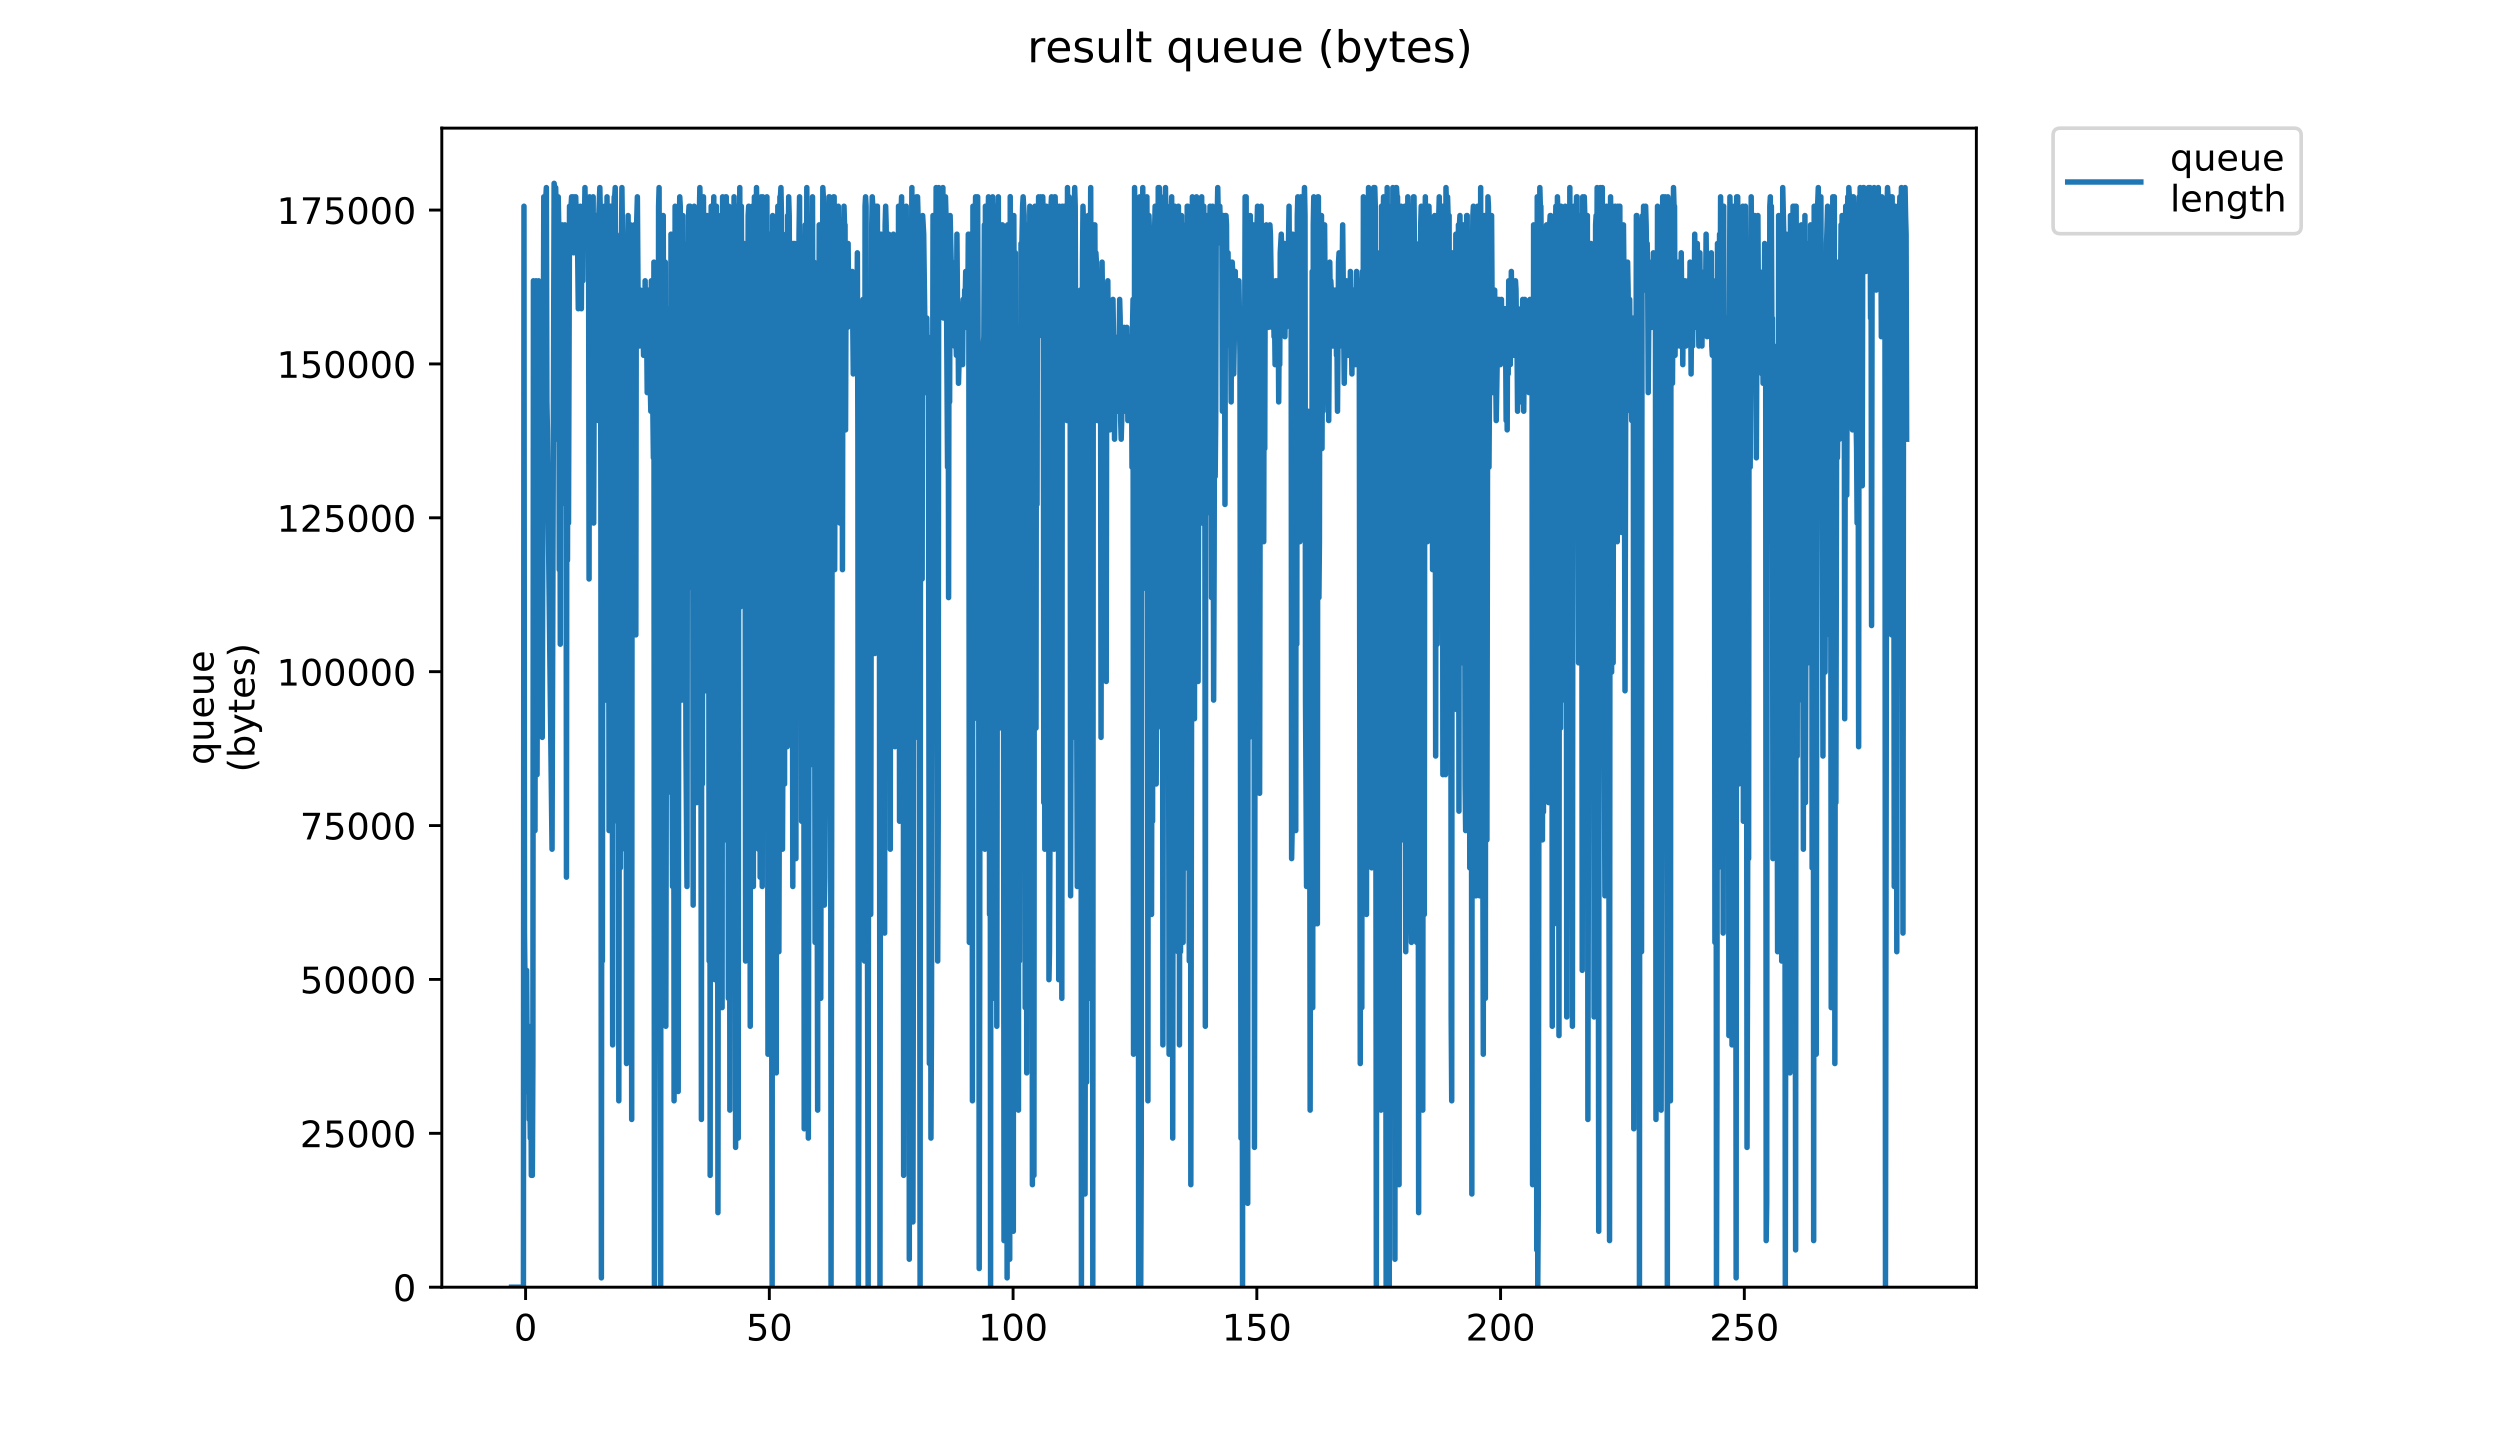 <?xml version="1.0" encoding="utf-8" standalone="no"?>
<!DOCTYPE svg PUBLIC "-//W3C//DTD SVG 1.1//EN"
  "http://www.w3.org/Graphics/SVG/1.1/DTD/svg11.dtd">
<!-- Created with matplotlib (https://matplotlib.org/) -->
<svg height="396pt" version="1.1" viewBox="0 0 684 396" width="684pt" xmlns="http://www.w3.org/2000/svg" xmlns:xlink="http://www.w3.org/1999/xlink">
 <defs>
  <style type="text/css">
*{stroke-linecap:butt;stroke-linejoin:round;}
  </style>
 </defs>
 <g id="figure_1">
  <g id="patch_1">
   <path d="M 0 396 
L 684 396 
L 684 0 
L 0 0 
z
" style="fill:#ffffff;"/>
  </g>
  <g id="axes_1">
   <g id="patch_2">
    <path d="M 120.879 352.174 
L 540.734 352.174 
L 540.734 35.062 
L 120.879 35.062 
z
" style="fill:#ffffff;"/>
   </g>
   <g id="matplotlib.axis_1">
    <g id="xtick_1">
     <g id="line2d_1">
      <defs>
       <path d="M 0 0 
L 0 3.5 
" id="mc07fc51b54" style="stroke:#000000;stroke-width:0.8;"/>
      </defs>
      <g>
       <use style="stroke:#000000;stroke-width:0.8;" x="143.799" xlink:href="#mc07fc51b54" y="352.174"/>
      </g>
     </g>
     <g id="text_1">
      <!-- 0 -->
      <defs>
       <path d="M 31.781 66.406 
Q 24.172 66.406 20.328 58.906 
Q 16.5 51.422 16.5 36.375 
Q 16.5 21.391 20.328 13.891 
Q 24.172 6.391 31.781 6.391 
Q 39.453 6.391 43.281 13.891 
Q 47.125 21.391 47.125 36.375 
Q 47.125 51.422 43.281 58.906 
Q 39.453 66.406 31.781 66.406 
z
M 31.781 74.219 
Q 44.047 74.219 50.516 64.516 
Q 56.984 54.828 56.984 36.375 
Q 56.984 17.969 50.516 8.266 
Q 44.047 -1.422 31.781 -1.422 
Q 19.531 -1.422 13.062 8.266 
Q 6.594 17.969 6.594 36.375 
Q 6.594 54.828 13.062 64.516 
Q 19.531 74.219 31.781 74.219 
z
" id="DejaVuSans-48"/>
      </defs>
      <g transform="translate(140.618 366.773)scale(0.1 -0.1)">
       <use xlink:href="#DejaVuSans-48"/>
      </g>
     </g>
    </g>
    <g id="xtick_2">
     <g id="line2d_2">
      <g>
       <use style="stroke:#000000;stroke-width:0.8;" x="210.489" xlink:href="#mc07fc51b54" y="352.174"/>
      </g>
     </g>
     <g id="text_2">
      <!-- 50 -->
      <defs>
       <path d="M 10.797 72.906 
L 49.516 72.906 
L 49.516 64.594 
L 19.828 64.594 
L 19.828 46.734 
Q 21.969 47.469 24.109 47.828 
Q 26.266 48.188 28.422 48.188 
Q 40.625 48.188 47.75 41.5 
Q 54.891 34.812 54.891 23.391 
Q 54.891 11.625 47.562 5.094 
Q 40.234 -1.422 26.906 -1.422 
Q 22.312 -1.422 17.547 -0.641 
Q 12.797 0.141 7.719 1.703 
L 7.719 11.625 
Q 12.109 9.234 16.797 8.062 
Q 21.484 6.891 26.703 6.891 
Q 35.156 6.891 40.078 11.328 
Q 45.016 15.766 45.016 23.391 
Q 45.016 31 40.078 35.438 
Q 35.156 39.891 26.703 39.891 
Q 22.75 39.891 18.812 39.016 
Q 14.891 38.141 10.797 36.281 
z
" id="DejaVuSans-53"/>
      </defs>
      <g transform="translate(204.126 366.773)scale(0.1 -0.1)">
       <use xlink:href="#DejaVuSans-53"/>
       <use x="63.623" xlink:href="#DejaVuSans-48"/>
      </g>
     </g>
    </g>
    <g id="xtick_3">
     <g id="line2d_3">
      <g>
       <use style="stroke:#000000;stroke-width:0.8;" x="277.178" xlink:href="#mc07fc51b54" y="352.174"/>
      </g>
     </g>
     <g id="text_3">
      <!-- 100 -->
      <defs>
       <path d="M 12.406 8.297 
L 28.516 8.297 
L 28.516 63.922 
L 10.984 60.406 
L 10.984 69.391 
L 28.422 72.906 
L 38.281 72.906 
L 38.281 8.297 
L 54.391 8.297 
L 54.391 0 
L 12.406 0 
z
" id="DejaVuSans-49"/>
      </defs>
      <g transform="translate(267.634 366.773)scale(0.1 -0.1)">
       <use xlink:href="#DejaVuSans-49"/>
       <use x="63.623" xlink:href="#DejaVuSans-48"/>
       <use x="127.246" xlink:href="#DejaVuSans-48"/>
      </g>
     </g>
    </g>
    <g id="xtick_4">
     <g id="line2d_4">
      <g>
       <use style="stroke:#000000;stroke-width:0.8;" x="343.868" xlink:href="#mc07fc51b54" y="352.174"/>
      </g>
     </g>
     <g id="text_4">
      <!-- 150 -->
      <g transform="translate(334.324 366.773)scale(0.1 -0.1)">
       <use xlink:href="#DejaVuSans-49"/>
       <use x="63.623" xlink:href="#DejaVuSans-53"/>
       <use x="127.246" xlink:href="#DejaVuSans-48"/>
      </g>
     </g>
    </g>
    <g id="xtick_5">
     <g id="line2d_5">
      <g>
       <use style="stroke:#000000;stroke-width:0.8;" x="410.558" xlink:href="#mc07fc51b54" y="352.174"/>
      </g>
     </g>
     <g id="text_5">
      <!-- 200 -->
      <defs>
       <path d="M 19.188 8.297 
L 53.609 8.297 
L 53.609 0 
L 7.328 0 
L 7.328 8.297 
Q 12.938 14.109 22.625 23.891 
Q 32.328 33.688 34.812 36.531 
Q 39.547 41.844 41.422 45.531 
Q 43.312 49.219 43.312 52.781 
Q 43.312 58.594 39.234 62.25 
Q 35.156 65.922 28.609 65.922 
Q 23.969 65.922 18.812 64.312 
Q 13.672 62.703 7.812 59.422 
L 7.812 69.391 
Q 13.766 71.781 18.938 73 
Q 24.125 74.219 28.422 74.219 
Q 39.75 74.219 46.484 68.547 
Q 53.219 62.891 53.219 53.422 
Q 53.219 48.922 51.531 44.891 
Q 49.859 40.875 45.406 35.406 
Q 44.188 33.984 37.641 27.219 
Q 31.109 20.453 19.188 8.297 
z
" id="DejaVuSans-50"/>
      </defs>
      <g transform="translate(401.014 366.773)scale(0.1 -0.1)">
       <use xlink:href="#DejaVuSans-50"/>
       <use x="63.623" xlink:href="#DejaVuSans-48"/>
       <use x="127.246" xlink:href="#DejaVuSans-48"/>
      </g>
     </g>
    </g>
    <g id="xtick_6">
     <g id="line2d_6">
      <g>
       <use style="stroke:#000000;stroke-width:0.8;" x="477.247" xlink:href="#mc07fc51b54" y="352.174"/>
      </g>
     </g>
     <g id="text_6">
      <!-- 250 -->
      <g transform="translate(467.704 366.773)scale(0.1 -0.1)">
       <use xlink:href="#DejaVuSans-50"/>
       <use x="63.623" xlink:href="#DejaVuSans-53"/>
       <use x="127.246" xlink:href="#DejaVuSans-48"/>
      </g>
     </g>
    </g>
   </g>
   <g id="matplotlib.axis_2">
    <g id="ytick_1">
     <g id="line2d_7">
      <defs>
       <path d="M 0 0 
L -3.5 0 
" id="m970c5ab33d" style="stroke:#000000;stroke-width:0.8;"/>
      </defs>
      <g>
       <use style="stroke:#000000;stroke-width:0.8;" x="120.879" xlink:href="#m970c5ab33d" y="352.174"/>
      </g>
     </g>
     <g id="text_7">
      <!-- 0 -->
      <g transform="translate(107.516 355.973)scale(0.1 -0.1)">
       <use xlink:href="#DejaVuSans-48"/>
      </g>
     </g>
    </g>
    <g id="ytick_2">
     <g id="line2d_8">
      <g>
       <use style="stroke:#000000;stroke-width:0.8;" x="120.879" xlink:href="#m970c5ab33d" y="310.074"/>
      </g>
     </g>
     <g id="text_8">
      <!-- 25000 -->
      <g transform="translate(82.066 313.873)scale(0.1 -0.1)">
       <use xlink:href="#DejaVuSans-50"/>
       <use x="63.623" xlink:href="#DejaVuSans-53"/>
       <use x="127.246" xlink:href="#DejaVuSans-48"/>
       <use x="190.869" xlink:href="#DejaVuSans-48"/>
       <use x="254.492" xlink:href="#DejaVuSans-48"/>
      </g>
     </g>
    </g>
    <g id="ytick_3">
     <g id="line2d_9">
      <g>
       <use style="stroke:#000000;stroke-width:0.8;" x="120.879" xlink:href="#m970c5ab33d" y="267.974"/>
      </g>
     </g>
     <g id="text_9">
      <!-- 50000 -->
      <g transform="translate(82.066 271.774)scale(0.1 -0.1)">
       <use xlink:href="#DejaVuSans-53"/>
       <use x="63.623" xlink:href="#DejaVuSans-48"/>
       <use x="127.246" xlink:href="#DejaVuSans-48"/>
       <use x="190.869" xlink:href="#DejaVuSans-48"/>
       <use x="254.492" xlink:href="#DejaVuSans-48"/>
      </g>
     </g>
    </g>
    <g id="ytick_4">
     <g id="line2d_10">
      <g>
       <use style="stroke:#000000;stroke-width:0.8;" x="120.879" xlink:href="#m970c5ab33d" y="225.875"/>
      </g>
     </g>
     <g id="text_10">
      <!-- 75000 -->
      <defs>
       <path d="M 8.203 72.906 
L 55.078 72.906 
L 55.078 68.703 
L 28.609 0 
L 18.312 0 
L 43.219 64.594 
L 8.203 64.594 
z
" id="DejaVuSans-55"/>
      </defs>
      <g transform="translate(82.066 229.674)scale(0.1 -0.1)">
       <use xlink:href="#DejaVuSans-55"/>
       <use x="63.623" xlink:href="#DejaVuSans-53"/>
       <use x="127.246" xlink:href="#DejaVuSans-48"/>
       <use x="190.869" xlink:href="#DejaVuSans-48"/>
       <use x="254.492" xlink:href="#DejaVuSans-48"/>
      </g>
     </g>
    </g>
    <g id="ytick_5">
     <g id="line2d_11">
      <g>
       <use style="stroke:#000000;stroke-width:0.8;" x="120.879" xlink:href="#m970c5ab33d" y="183.775"/>
      </g>
     </g>
     <g id="text_11">
      <!-- 100000 -->
      <g transform="translate(75.704 187.574)scale(0.1 -0.1)">
       <use xlink:href="#DejaVuSans-49"/>
       <use x="63.623" xlink:href="#DejaVuSans-48"/>
       <use x="127.246" xlink:href="#DejaVuSans-48"/>
       <use x="190.869" xlink:href="#DejaVuSans-48"/>
       <use x="254.492" xlink:href="#DejaVuSans-48"/>
       <use x="318.115" xlink:href="#DejaVuSans-48"/>
      </g>
     </g>
    </g>
    <g id="ytick_6">
     <g id="line2d_12">
      <g>
       <use style="stroke:#000000;stroke-width:0.8;" x="120.879" xlink:href="#m970c5ab33d" y="141.675"/>
      </g>
     </g>
     <g id="text_12">
      <!-- 125000 -->
      <g transform="translate(75.704 145.474)scale(0.1 -0.1)">
       <use xlink:href="#DejaVuSans-49"/>
       <use x="63.623" xlink:href="#DejaVuSans-50"/>
       <use x="127.246" xlink:href="#DejaVuSans-53"/>
       <use x="190.869" xlink:href="#DejaVuSans-48"/>
       <use x="254.492" xlink:href="#DejaVuSans-48"/>
       <use x="318.115" xlink:href="#DejaVuSans-48"/>
      </g>
     </g>
    </g>
    <g id="ytick_7">
     <g id="line2d_13">
      <g>
       <use style="stroke:#000000;stroke-width:0.8;" x="120.879" xlink:href="#m970c5ab33d" y="99.575"/>
      </g>
     </g>
     <g id="text_13">
      <!-- 150000 -->
      <g transform="translate(75.704 103.374)scale(0.1 -0.1)">
       <use xlink:href="#DejaVuSans-49"/>
       <use x="63.623" xlink:href="#DejaVuSans-53"/>
       <use x="127.246" xlink:href="#DejaVuSans-48"/>
       <use x="190.869" xlink:href="#DejaVuSans-48"/>
       <use x="254.492" xlink:href="#DejaVuSans-48"/>
       <use x="318.115" xlink:href="#DejaVuSans-48"/>
      </g>
     </g>
    </g>
    <g id="ytick_8">
     <g id="line2d_14">
      <g>
       <use style="stroke:#000000;stroke-width:0.8;" x="120.879" xlink:href="#m970c5ab33d" y="57.475"/>
      </g>
     </g>
     <g id="text_14">
      <!-- 175000 -->
      <g transform="translate(75.704 61.274)scale(0.1 -0.1)">
       <use xlink:href="#DejaVuSans-49"/>
       <use x="63.623" xlink:href="#DejaVuSans-55"/>
       <use x="127.246" xlink:href="#DejaVuSans-53"/>
       <use x="190.869" xlink:href="#DejaVuSans-48"/>
       <use x="254.492" xlink:href="#DejaVuSans-48"/>
       <use x="318.115" xlink:href="#DejaVuSans-48"/>
      </g>
     </g>
    </g>
    <g id="text_15">
     <!-- queue -->
     <defs>
      <path d="M 14.797 27.297 
Q 14.797 17.391 18.875 11.75 
Q 22.953 6.109 30.078 6.109 
Q 37.203 6.109 41.297 11.75 
Q 45.406 17.391 45.406 27.297 
Q 45.406 37.203 41.297 42.844 
Q 37.203 48.484 30.078 48.484 
Q 22.953 48.484 18.875 42.844 
Q 14.797 37.203 14.797 27.297 
z
M 45.406 8.203 
Q 42.578 3.328 38.25 0.953 
Q 33.938 -1.422 27.875 -1.422 
Q 17.969 -1.422 11.734 6.484 
Q 5.516 14.406 5.516 27.297 
Q 5.516 40.188 11.734 48.094 
Q 17.969 56 27.875 56 
Q 33.938 56 38.25 53.625 
Q 42.578 51.266 45.406 46.391 
L 45.406 54.688 
L 54.391 54.688 
L 54.391 -20.797 
L 45.406 -20.797 
z
" id="DejaVuSans-113"/>
      <path d="M 8.5 21.578 
L 8.5 54.688 
L 17.484 54.688 
L 17.484 21.922 
Q 17.484 14.156 20.5 10.266 
Q 23.531 6.391 29.594 6.391 
Q 36.859 6.391 41.078 11.031 
Q 45.312 15.672 45.312 23.688 
L 45.312 54.688 
L 54.297 54.688 
L 54.297 0 
L 45.312 0 
L 45.312 8.406 
Q 42.047 3.422 37.719 1 
Q 33.406 -1.422 27.688 -1.422 
Q 18.266 -1.422 13.375 4.438 
Q 8.5 10.297 8.5 21.578 
z
M 31.109 56 
z
" id="DejaVuSans-117"/>
      <path d="M 56.203 29.594 
L 56.203 25.203 
L 14.891 25.203 
Q 15.484 15.922 20.484 11.062 
Q 25.484 6.203 34.422 6.203 
Q 39.594 6.203 44.453 7.469 
Q 49.312 8.734 54.109 11.281 
L 54.109 2.781 
Q 49.266 0.734 44.188 -0.344 
Q 39.109 -1.422 33.891 -1.422 
Q 20.797 -1.422 13.156 6.188 
Q 5.516 13.812 5.516 26.812 
Q 5.516 40.234 12.766 48.109 
Q 20.016 56 32.328 56 
Q 43.359 56 49.781 48.891 
Q 56.203 41.797 56.203 29.594 
z
M 47.219 32.234 
Q 47.125 39.594 43.094 43.984 
Q 39.062 48.391 32.422 48.391 
Q 24.906 48.391 20.391 44.141 
Q 15.875 39.891 15.188 32.172 
z
" id="DejaVuSans-101"/>
     </defs>
     <g transform="translate(58.426 209.283)rotate(-90)scale(0.1 -0.1)">
      <use xlink:href="#DejaVuSans-113"/>
      <use x="63.477" xlink:href="#DejaVuSans-117"/>
      <use x="126.855" xlink:href="#DejaVuSans-101"/>
      <use x="188.379" xlink:href="#DejaVuSans-117"/>
      <use x="251.758" xlink:href="#DejaVuSans-101"/>
     </g>
     <!-- (bytes) -->
     <defs>
      <path d="M 31 75.875 
Q 24.469 64.656 21.281 53.656 
Q 18.109 42.672 18.109 31.391 
Q 18.109 20.125 21.312 9.062 
Q 24.516 -2 31 -13.188 
L 23.188 -13.188 
Q 15.875 -1.703 12.234 9.375 
Q 8.594 20.453 8.594 31.391 
Q 8.594 42.281 12.203 53.312 
Q 15.828 64.359 23.188 75.875 
z
" id="DejaVuSans-40"/>
      <path d="M 48.688 27.297 
Q 48.688 37.203 44.609 42.844 
Q 40.531 48.484 33.406 48.484 
Q 26.266 48.484 22.188 42.844 
Q 18.109 37.203 18.109 27.297 
Q 18.109 17.391 22.188 11.75 
Q 26.266 6.109 33.406 6.109 
Q 40.531 6.109 44.609 11.75 
Q 48.688 17.391 48.688 27.297 
z
M 18.109 46.391 
Q 20.953 51.266 25.266 53.625 
Q 29.594 56 35.594 56 
Q 45.562 56 51.781 48.094 
Q 58.016 40.188 58.016 27.297 
Q 58.016 14.406 51.781 6.484 
Q 45.562 -1.422 35.594 -1.422 
Q 29.594 -1.422 25.266 0.953 
Q 20.953 3.328 18.109 8.203 
L 18.109 0 
L 9.078 0 
L 9.078 75.984 
L 18.109 75.984 
z
" id="DejaVuSans-98"/>
      <path d="M 32.172 -5.078 
Q 28.375 -14.844 24.75 -17.812 
Q 21.141 -20.797 15.094 -20.797 
L 7.906 -20.797 
L 7.906 -13.281 
L 13.188 -13.281 
Q 16.891 -13.281 18.938 -11.516 
Q 21 -9.766 23.484 -3.219 
L 25.094 0.875 
L 2.984 54.688 
L 12.5 54.688 
L 29.594 11.922 
L 46.688 54.688 
L 56.203 54.688 
z
" id="DejaVuSans-121"/>
      <path d="M 18.312 70.219 
L 18.312 54.688 
L 36.812 54.688 
L 36.812 47.703 
L 18.312 47.703 
L 18.312 18.016 
Q 18.312 11.328 20.141 9.422 
Q 21.969 7.516 27.594 7.516 
L 36.812 7.516 
L 36.812 0 
L 27.594 0 
Q 17.188 0 13.234 3.875 
Q 9.281 7.766 9.281 18.016 
L 9.281 47.703 
L 2.688 47.703 
L 2.688 54.688 
L 9.281 54.688 
L 9.281 70.219 
z
" id="DejaVuSans-116"/>
      <path d="M 44.281 53.078 
L 44.281 44.578 
Q 40.484 46.531 36.375 47.5 
Q 32.281 48.484 27.875 48.484 
Q 21.188 48.484 17.844 46.438 
Q 14.5 44.391 14.5 40.281 
Q 14.5 37.156 16.891 35.375 
Q 19.281 33.594 26.516 31.984 
L 29.594 31.297 
Q 39.156 29.25 43.188 25.516 
Q 47.219 21.781 47.219 15.094 
Q 47.219 7.469 41.188 3.016 
Q 35.156 -1.422 24.609 -1.422 
Q 20.219 -1.422 15.453 -0.562 
Q 10.688 0.297 5.422 2 
L 5.422 11.281 
Q 10.406 8.688 15.234 7.391 
Q 20.062 6.109 24.812 6.109 
Q 31.156 6.109 34.562 8.281 
Q 37.984 10.453 37.984 14.406 
Q 37.984 18.062 35.516 20.016 
Q 33.062 21.969 24.703 23.781 
L 21.578 24.516 
Q 13.234 26.266 9.516 29.906 
Q 5.812 33.547 5.812 39.891 
Q 5.812 47.609 11.281 51.797 
Q 16.75 56 26.812 56 
Q 31.781 56 36.172 55.266 
Q 40.578 54.547 44.281 53.078 
z
" id="DejaVuSans-115"/>
      <path d="M 8.016 75.875 
L 15.828 75.875 
Q 23.141 64.359 26.781 53.312 
Q 30.422 42.281 30.422 31.391 
Q 30.422 20.453 26.781 9.375 
Q 23.141 -1.703 15.828 -13.188 
L 8.016 -13.188 
Q 14.5 -2 17.703 9.062 
Q 20.906 20.125 20.906 31.391 
Q 20.906 42.672 17.703 53.656 
Q 14.5 64.656 8.016 75.875 
z
" id="DejaVuSans-41"/>
     </defs>
     <g transform="translate(69.624 211.295)rotate(-90)scale(0.1 -0.1)">
      <use xlink:href="#DejaVuSans-40"/>
      <use x="39.014" xlink:href="#DejaVuSans-98"/>
      <use x="102.49" xlink:href="#DejaVuSans-121"/>
      <use x="161.67" xlink:href="#DejaVuSans-116"/>
      <use x="200.879" xlink:href="#DejaVuSans-101"/>
      <use x="262.402" xlink:href="#DejaVuSans-115"/>
      <use x="314.502" xlink:href="#DejaVuSans-41"/>
     </g>
    </g>
   </g>
   <g id="line2d_15">
    <path clip-path="url(#p7eab57ab91)" d="M 139.963 352.174 
L 143.211 352.174 
L 143.358 56.424 
L 143.5 255.291 
L 143.935 298.633 
L 144.084 265.489 
L 144.233 290.985 
L 144.381 288.435 
L 144.521 290.985 
L 144.662 280.786 
L 144.803 306.282 
L 144.944 296.084 
L 145.086 311.381 
L 145.227 285.885 
L 145.373 321.579 
L 145.514 316.48 
L 145.655 321.579 
L 145.8 289.769 
L 145.942 76.821 
L 146.088 109.965 
L 146.371 227.245 
L 146.654 76.821 
L 146.794 81.92 
L 146.935 211.948 
L 147.358 76.821 
L 147.783 109.965 
L 147.93 99.767 
L 148.072 79.37 
L 148.215 94.668 
L 148.358 201.75 
L 148.782 53.851 
L 148.923 53.851 
L 149.064 87.019 
L 149.205 56.424 
L 149.486 51.325 
L 149.627 109.965 
L 149.768 117.614 
L 150.19 158.407 
L 151.04 232.344 
L 151.605 50.163 
L 151.746 51.325 
L 151.886 58.974 
L 152.028 51.325 
L 152.168 56.424 
L 152.308 120.163 
L 152.449 56.424 
L 152.59 56.424 
L 152.73 53.851 
L 152.871 61.523 
L 153.012 155.857 
L 153.153 92.118 
L 153.293 176.254 
L 153.433 61.523 
L 153.574 102.316 
L 153.855 61.523 
L 153.998 76.821 
L 154.138 64.073 
L 154.279 127.812 
L 154.56 61.523 
L 154.7 138.01 
L 154.84 69.172 
L 154.98 239.993 
L 155.12 81.92 
L 155.261 153.308 
L 155.401 94.668 
L 155.541 143.109 
L 155.823 56.424 
L 155.964 56.424 
L 156.105 58.974 
L 156.387 53.851 
L 156.529 58.974 
L 156.669 53.851 
L 156.809 56.424 
L 156.95 69.172 
L 157.091 53.851 
L 157.234 58.974 
L 157.375 58.974 
L 157.515 53.851 
L 157.655 58.974 
L 157.795 56.424 
L 157.936 58.974 
L 158.22 84.469 
L 158.361 61.523 
L 158.502 61.523 
L 158.782 56.424 
L 158.922 58.974 
L 159.062 84.469 
L 159.202 58.974 
L 159.342 61.523 
L 159.482 76.821 
L 159.622 56.424 
L 159.903 61.523 
L 160.043 51.325 
L 160.183 61.523 
L 160.322 56.424 
L 160.462 61.523 
L 160.602 61.523 
L 160.742 56.424 
L 160.882 58.974 
L 161.023 56.424 
L 161.167 158.407 
L 161.308 53.851 
L 161.587 109.965 
L 161.727 58.974 
L 161.868 58.974 
L 162.008 66.622 
L 162.148 81.92 
L 162.288 53.851 
L 162.431 143.109 
L 162.712 58.974 
L 162.993 58.974 
L 163.133 61.523 
L 163.273 76.821 
L 163.413 76.821 
L 163.552 61.523 
L 163.692 115.064 
L 163.835 58.974 
L 164.115 51.325 
L 164.255 58.974 
L 164.394 135.461 
L 164.536 349.625 
L 164.675 191.551 
L 164.815 262.939 
L 164.955 102.316 
L 165.098 71.722 
L 165.239 107.416 
L 165.379 56.424 
L 165.519 56.424 
L 165.798 191.551 
L 166.078 53.851 
L 166.358 138.01 
L 166.498 127.812 
L 166.641 227.245 
L 166.781 84.469 
L 166.921 56.424 
L 167.061 56.424 
L 167.48 138.01 
L 167.62 285.885 
L 167.765 71.722 
L 168.045 53.851 
L 168.185 53.851 
L 168.325 51.325 
L 168.464 84.469 
L 168.604 171.155 
L 168.744 132.911 
L 168.885 224.696 
L 169.026 107.345 
L 169.167 127.812 
L 169.308 301.183 
L 169.449 199.2 
L 169.589 209.398 
L 169.73 237.444 
L 169.871 64.073 
L 170.012 71.722 
L 170.152 51.325 
L 170.434 74.271 
L 170.855 171.155 
L 170.997 232.344 
L 171.138 107.416 
L 171.28 143.109 
L 171.421 290.985 
L 171.704 76.821 
L 171.845 58.974 
L 172.267 117.614 
L 172.55 61.523 
L 172.834 306.282 
L 172.975 69.172 
L 173.117 64.073 
L 173.258 76.821 
L 173.54 61.523 
L 173.681 81.92 
L 173.822 74.271 
L 173.963 173.704 
L 174.104 64.073 
L 174.386 53.851 
L 174.668 94.668 
L 174.951 94.668 
L 175.092 89.569 
L 175.235 79.37 
L 175.377 87.019 
L 175.519 84.469 
L 175.66 94.668 
L 175.801 84.469 
L 176.083 97.217 
L 176.224 87.019 
L 176.365 97.217 
L 176.508 76.821 
L 176.651 97.217 
L 176.794 87.019 
L 176.935 92.118 
L 177.075 107.416 
L 177.217 94.668 
L 177.358 94.668 
L 177.499 79.37 
L 177.781 99.767 
L 178.064 112.515 
L 178.207 76.821 
L 178.77 125.263 
L 178.911 71.722 
L 179.052 352.174 
L 179.193 268.038 
L 179.334 79.37 
L 179.475 92.118 
L 179.616 204.299 
L 179.759 84.469 
L 179.902 117.614 
L 180.045 183.903 
L 180.186 56.424 
L 180.328 51.325 
L 180.754 352.174 
L 180.895 61.523 
L 181.036 58.974 
L 181.178 237.444 
L 181.32 87.019 
L 181.461 58.974 
L 181.602 104.866 
L 181.743 74.271 
L 181.888 217.047 
L 182.03 71.722 
L 182.171 280.786 
L 182.453 125.263 
L 182.594 138.01 
L 182.735 160.956 
L 183.017 84.469 
L 183.158 160.956 
L 183.44 173.704 
L 183.581 64.073 
L 183.722 217.047 
L 183.863 204.299 
L 184.004 242.543 
L 184.145 64.073 
L 184.286 109.965 
L 184.426 301.183 
L 184.708 56.424 
L 184.849 117.614 
L 184.991 81.92 
L 185.132 94.668 
L 185.273 158.407 
L 185.414 127.812 
L 185.554 298.633 
L 185.837 64.073 
L 185.978 53.851 
L 186.119 56.424 
L 186.261 160.956 
L 186.543 191.551 
L 186.684 74.271 
L 186.825 58.974 
L 186.967 94.668 
L 187.112 66.622 
L 187.252 166.056 
L 187.392 76.821 
L 187.673 204.299 
L 187.959 242.543 
L 188.099 76.821 
L 188.24 140.56 
L 188.381 58.974 
L 188.522 56.424 
L 188.663 58.974 
L 188.804 56.424 
L 189.228 107.416 
L 189.368 160.956 
L 189.51 107.416 
L 189.65 247.642 
L 189.79 58.974 
L 189.93 56.424 
L 190.21 120.163 
L 190.351 66.622 
L 190.632 219.597 
L 190.773 117.614 
L 190.914 209.398 
L 191.055 71.722 
L 191.196 135.461 
L 191.337 58.974 
L 191.478 51.325 
L 191.619 58.974 
L 191.904 306.282 
L 192.045 69.172 
L 192.186 214.497 
L 192.327 56.424 
L 192.468 53.851 
L 192.609 89.569 
L 192.75 89.569 
L 192.89 117.614 
L 193.031 112.515 
L 193.172 189.002 
L 193.313 79.37 
L 193.455 58.974 
L 193.878 117.614 
L 194.019 262.939 
L 194.16 84.469 
L 194.301 321.579 
L 194.444 74.271 
L 194.588 56.424 
L 194.871 217.047 
L 195.012 260.39 
L 195.154 66.622 
L 195.295 53.851 
L 195.577 268.038 
L 195.719 56.424 
L 195.86 84.469 
L 196.002 56.424 
L 196.143 222.146 
L 196.287 153.308 
L 196.429 331.778 
L 196.713 69.172 
L 196.855 168.605 
L 196.997 61.523 
L 197.141 58.974 
L 197.566 275.687 
L 197.706 53.851 
L 197.848 69.172 
L 198.131 222.146 
L 198.274 117.614 
L 198.416 229.795 
L 198.559 53.851 
L 198.7 53.851 
L 198.842 150.758 
L 198.982 155.857 
L 199.123 71.722 
L 199.267 273.138 
L 199.408 56.424 
L 199.549 104.866 
L 199.69 303.732 
L 199.836 66.622 
L 199.983 76.821 
L 200.126 217.047 
L 200.268 194.101 
L 200.409 219.597 
L 200.549 58.974 
L 200.698 79.37 
L 200.839 53.851 
L 200.98 74.271 
L 201.262 313.931 
L 201.406 260.39 
L 201.55 64.073 
L 201.694 56.424 
L 201.98 311.381 
L 202.122 117.614 
L 202.406 51.325 
L 202.549 166.056 
L 202.834 56.424 
L 202.983 87.019 
L 203.125 158.407 
L 203.407 71.722 
L 203.55 66.622 
L 203.695 102.316 
L 203.839 94.668 
L 203.987 262.939 
L 204.128 150.758 
L 204.272 125.263 
L 204.414 155.857 
L 204.697 58.974 
L 204.838 56.424 
L 205.125 158.407 
L 205.265 280.786 
L 205.407 58.974 
L 205.694 58.974 
L 205.838 56.424 
L 205.98 89.569 
L 206.123 242.543 
L 206.266 76.821 
L 206.408 53.851 
L 206.551 61.523 
L 206.838 194.101 
L 206.981 51.325 
L 207.121 64.073 
L 207.262 66.622 
L 207.404 115.064 
L 207.545 232.344 
L 207.687 89.569 
L 207.831 109.965 
L 207.975 239.993 
L 208.118 56.424 
L 208.262 53.851 
L 208.404 89.569 
L 208.547 242.543 
L 208.69 53.851 
L 208.83 56.424 
L 208.973 56.424 
L 209.4 194.101 
L 209.542 64.073 
L 209.825 53.851 
L 209.968 125.263 
L 210.114 288.435 
L 210.256 252.741 
L 210.541 69.172 
L 210.684 64.073 
L 210.827 64.073 
L 211.253 352.174 
L 211.396 58.974 
L 211.537 64.073 
L 211.678 64.002 
L 211.822 76.821 
L 211.963 206.849 
L 212.106 150.758 
L 212.248 181.353 
L 212.389 293.544 
L 212.53 66.622 
L 212.672 260.39 
L 212.814 56.424 
L 213.099 260.39 
L 213.241 214.497 
L 213.382 53.851 
L 213.523 53.851 
L 213.665 51.325 
L 213.805 58.974 
L 214.087 232.344 
L 214.228 199.2 
L 214.369 201.75 
L 214.513 158.407 
L 214.653 214.497 
L 214.795 66.622 
L 214.936 92.118 
L 215.079 64.073 
L 215.36 204.299 
L 215.501 58.974 
L 215.642 74.271 
L 215.784 53.851 
L 215.926 58.974 
L 216.067 87.019 
L 216.208 87.019 
L 216.349 102.316 
L 216.49 66.622 
L 216.632 66.622 
L 216.914 242.543 
L 217.056 66.622 
L 217.197 160.956 
L 217.479 66.622 
L 217.76 234.914 
L 217.903 74.271 
L 218.045 150.758 
L 218.186 92.118 
L 218.328 89.569 
L 218.474 163.506 
L 218.615 64.073 
L 218.757 53.851 
L 218.899 97.217 
L 219.039 102.316 
L 219.18 76.821 
L 219.321 224.696 
L 219.463 168.605 
L 219.603 173.704 
L 219.889 138.01 
L 220.031 308.831 
L 220.175 79.37 
L 220.316 61.523 
L 220.456 61.523 
L 220.601 120.163 
L 220.742 51.325 
L 221.024 122.713 
L 221.165 311.381 
L 221.449 107.416 
L 221.592 209.398 
L 221.877 69.172 
L 222.018 58.974 
L 222.159 84.469 
L 222.3 53.851 
L 222.441 109.965 
L 222.582 112.515 
L 222.723 71.722 
L 223.006 257.84 
L 223.147 132.911 
L 223.289 122.713 
L 223.57 232.344 
L 223.711 303.732 
L 223.852 97.217 
L 223.994 117.614 
L 224.135 61.523 
L 224.277 64.073 
L 224.418 79.37 
L 224.558 273.138 
L 224.841 132.911 
L 225.125 51.325 
L 225.266 53.851 
L 225.548 247.642 
L 225.688 239.993 
L 225.969 189.002 
L 226.25 79.37 
L 226.391 61.523 
L 226.532 64.073 
L 226.814 53.851 
L 226.954 53.851 
L 227.235 155.857 
L 227.376 352.174 
L 227.657 145.659 
L 227.8 122.713 
L 228.083 53.851 
L 228.223 53.851 
L 228.363 155.857 
L 228.643 61.523 
L 228.783 76.821 
L 228.924 135.461 
L 229.064 69.172 
L 229.211 58.974 
L 229.359 56.424 
L 229.507 99.767 
L 229.648 64.073 
L 229.789 143.109 
L 229.929 69.172 
L 230.07 84.469 
L 230.21 66.622 
L 230.35 66.622 
L 230.493 155.857 
L 230.635 76.821 
L 230.92 56.424 
L 231.063 61.523 
L 231.204 61.523 
L 231.345 117.614 
L 231.485 74.271 
L 231.625 81.92 
L 231.765 76.821 
L 231.906 89.569 
L 232.046 66.622 
L 232.187 84.469 
L 232.469 84.469 
L 232.752 76.821 
L 232.892 87.019 
L 233.032 87.019 
L 233.174 74.271 
L 233.456 102.316 
L 233.736 87.019 
L 233.876 94.668 
L 234.016 79.37 
L 234.156 76.821 
L 234.295 89.569 
L 234.436 89.569 
L 234.576 69.172 
L 234.716 120.163 
L 234.856 352.174 
L 234.995 288.435 
L 235.275 114.852 
L 235.555 94.668 
L 235.695 109.965 
L 235.835 250.191 
L 236.116 81.92 
L 236.257 140.56 
L 236.398 94.668 
L 236.538 262.939 
L 236.678 56.424 
L 236.818 53.851 
L 236.958 56.424 
L 237.098 189.002 
L 237.242 201.75 
L 237.526 352.174 
L 237.667 160.956 
L 237.807 135.461 
L 237.947 178.803 
L 238.087 171.155 
L 238.228 250.191 
L 238.509 61.523 
L 238.65 53.851 
L 238.93 58.974 
L 239.35 178.803 
L 239.491 69.172 
L 239.771 56.424 
L 239.913 58.974 
L 240.054 56.424 
L 240.339 160.956 
L 240.48 155.857 
L 240.62 168.605 
L 240.761 352.174 
L 241.041 64.073 
L 241.186 237.444 
L 241.33 209.398 
L 241.473 211.948 
L 241.613 158.407 
L 241.753 178.803 
L 241.893 87.019 
L 242.033 255.291 
L 242.173 61.523 
L 242.313 56.424 
L 242.456 61.523 
L 242.599 81.92 
L 242.742 64.073 
L 242.885 92.118 
L 243.165 64.073 
L 243.305 99.767 
L 243.445 97.217 
L 243.586 232.344 
L 243.725 89.569 
L 243.869 150.758 
L 244.009 160.956 
L 244.29 120.163 
L 244.43 64.073 
L 244.85 204.299 
L 244.99 189.002 
L 245.414 196.65 
L 245.554 140.56 
L 245.695 178.803 
L 245.835 56.424 
L 245.975 107.416 
L 246.115 224.696 
L 246.255 173.704 
L 246.395 61.523 
L 246.675 53.851 
L 246.957 206.849 
L 247.097 74.271 
L 247.237 321.579 
L 247.517 66.622 
L 247.657 127.812 
L 247.8 61.523 
L 247.94 56.424 
L 248.08 138.01 
L 248.22 64.073 
L 248.36 214.497 
L 248.643 117.614 
L 248.784 344.525 
L 248.924 61.523 
L 249.207 107.416 
L 249.492 51.325 
L 249.772 334.327 
L 249.912 255.291 
L 250.052 58.974 
L 250.192 104.866 
L 250.332 97.217 
L 250.473 201.75 
L 250.756 53.851 
L 250.897 74.271 
L 251.038 53.851 
L 251.318 64.073 
L 251.457 74.271 
L 251.738 352.174 
L 251.878 61.523 
L 252.018 84.469 
L 252.159 64.073 
L 252.299 158.407 
L 252.439 58.974 
L 252.721 64.073 
L 253.289 107.416 
L 253.571 87.019 
L 253.713 99.767 
L 253.855 92.118 
L 253.997 94.668 
L 254.278 290.985 
L 254.425 150.758 
L 254.567 178.803 
L 254.708 311.381 
L 254.85 280.786 
L 255.274 58.974 
L 255.416 79.37 
L 255.557 61.523 
L 255.698 58.974 
L 255.843 132.911 
L 256.127 51.325 
L 256.411 107.416 
L 256.552 262.939 
L 256.693 224.696 
L 256.834 51.325 
L 257.118 74.271 
L 257.261 58.974 
L 257.402 61.523 
L 257.547 56.424 
L 257.692 56.424 
L 257.834 58.974 
L 257.976 51.325 
L 258.117 87.019 
L 258.258 56.424 
L 258.4 58.974 
L 258.541 74.271 
L 258.683 53.851 
L 258.824 58.974 
L 259.107 104.866 
L 259.248 127.812 
L 259.39 61.523 
L 259.532 163.506 
L 259.673 66.622 
L 259.816 109.965 
L 259.957 58.974 
L 260.24 71.722 
L 260.381 76.821 
L 260.523 71.722 
L 260.812 84.469 
L 260.958 74.271 
L 261.099 94.668 
L 261.244 87.019 
L 261.39 94.668 
L 261.532 92.118 
L 261.674 97.217 
L 261.816 64.073 
L 261.957 81.92 
L 262.098 84.469 
L 262.241 104.866 
L 262.383 99.767 
L 262.524 84.469 
L 262.665 89.569 
L 262.807 84.469 
L 262.947 89.569 
L 263.088 99.767 
L 263.229 97.217 
L 263.37 99.767 
L 263.511 81.92 
L 263.652 84.469 
L 263.794 89.569 
L 263.935 79.37 
L 264.077 81.92 
L 264.218 74.271 
L 264.359 89.569 
L 264.502 81.92 
L 264.784 87.019 
L 264.926 64.073 
L 265.068 81.92 
L 265.21 257.84 
L 265.351 199.2 
L 265.492 64.073 
L 265.633 132.911 
L 265.774 99.767 
L 265.915 94.668 
L 266.056 301.183 
L 266.197 56.424 
L 266.338 79.37 
L 266.484 196.65 
L 266.63 56.424 
L 266.777 69.172 
L 266.919 53.851 
L 267.059 58.974 
L 267.201 53.851 
L 267.342 61.523 
L 267.483 53.851 
L 267.766 153.308 
L 267.908 347.075 
L 268.049 265.489 
L 268.191 115.064 
L 268.332 140.56 
L 268.474 201.75 
L 268.615 115.064 
L 268.756 99.767 
L 268.898 130.362 
L 269.039 94.668 
L 269.181 92.118 
L 269.321 61.523 
L 269.463 232.344 
L 269.605 56.424 
L 269.746 64.073 
L 269.889 153.308 
L 270.172 117.614 
L 270.314 61.523 
L 270.456 53.851 
L 270.597 102.316 
L 270.739 250.191 
L 270.88 122.713 
L 271.022 352.174 
L 271.163 61.523 
L 271.305 56.424 
L 271.446 94.668 
L 271.588 53.851 
L 271.87 163.506 
L 272.014 273.138 
L 272.156 94.668 
L 272.3 56.424 
L 272.443 132.911 
L 272.584 76.821 
L 272.724 280.786 
L 273.005 64.073 
L 273.146 53.851 
L 273.43 199.2 
L 273.852 64.073 
L 273.992 171.155 
L 274.133 61.523 
L 274.273 61.523 
L 274.414 94.668 
L 274.555 166.056 
L 274.698 339.426 
L 274.838 71.722 
L 274.98 74.271 
L 275.121 104.866 
L 275.262 176.254 
L 275.402 160.956 
L 275.543 349.625 
L 275.684 61.523 
L 275.828 120.163 
L 275.972 61.523 
L 276.116 132.911 
L 276.26 344.525 
L 276.4 53.804 
L 276.541 204.299 
L 276.822 64.073 
L 276.963 61.523 
L 277.245 336.877 
L 277.385 58.974 
L 277.525 99.767 
L 277.806 69.172 
L 277.946 189.002 
L 278.226 89.569 
L 278.367 92.118 
L 278.508 92.118 
L 278.649 303.732 
L 278.789 89.569 
L 278.93 262.939 
L 279.071 112.22 
L 279.212 232.344 
L 279.354 66.622 
L 279.496 71.722 
L 279.785 56.424 
L 279.927 53.851 
L 280.208 58.974 
L 280.349 125.263 
L 280.489 275.687 
L 280.629 104.866 
L 280.769 132.911 
L 280.91 293.544 
L 281.05 61.523 
L 281.193 69.172 
L 281.334 69.172 
L 281.476 196.65 
L 281.758 56.424 
L 282.039 127.812 
L 282.179 112.515 
L 282.32 143.109 
L 282.462 324.129 
L 282.604 69.172 
L 282.887 321.579 
L 283.027 61.523 
L 283.168 56.424 
L 283.449 199.2 
L 283.589 66.622 
L 283.729 138.01 
L 283.876 58.974 
L 284.021 76.821 
L 284.163 53.851 
L 284.447 58.974 
L 284.588 58.974 
L 284.73 53.851 
L 285.155 91.967 
L 285.297 53.851 
L 285.438 61.523 
L 285.581 219.597 
L 285.723 155.857 
L 285.864 232.344 
L 286.007 99.767 
L 286.149 120.163 
L 286.291 56.424 
L 286.432 104.866 
L 286.573 71.722 
L 286.714 66.622 
L 286.855 109.965 
L 286.995 268.038 
L 287.135 260.39 
L 287.275 229.795 
L 287.416 81.92 
L 287.556 56.424 
L 287.696 53.851 
L 287.837 74.271 
L 287.977 206.849 
L 288.399 232.344 
L 288.54 53.851 
L 288.68 53.851 
L 288.82 61.523 
L 288.961 217.047 
L 289.101 76.821 
L 289.245 71.722 
L 289.388 71.722 
L 289.669 268.038 
L 289.812 56.424 
L 289.952 99.767 
L 290.093 239.993 
L 290.234 189.002 
L 290.375 74.271 
L 290.516 273.138 
L 290.656 56.424 
L 290.796 109.965 
L 290.939 66.622 
L 291.22 56.424 
L 291.361 112.515 
L 291.502 61.523 
L 291.643 76.821 
L 291.783 76.821 
L 291.925 115.064 
L 292.066 51.325 
L 292.206 107.416 
L 292.489 53.851 
L 292.772 64.073 
L 292.913 245.092 
L 293.053 191.551 
L 293.194 76.821 
L 293.335 201.75 
L 293.476 201.75 
L 293.757 58.974 
L 293.898 58.974 
L 294.039 51.325 
L 294.179 56.424 
L 294.603 199.2 
L 294.744 242.543 
L 294.884 237.444 
L 295.025 227.245 
L 295.168 84.469 
L 295.309 242.543 
L 295.45 107.416 
L 295.59 79.37 
L 295.731 102.316 
L 295.875 352.174 
L 296.163 71.722 
L 296.304 56.424 
L 296.445 61.523 
L 296.585 107.416 
L 296.867 326.678 
L 297.151 102.316 
L 297.293 296.084 
L 297.574 69.172 
L 297.714 58.974 
L 297.995 273.138 
L 298.276 79.37 
L 298.417 51.325 
L 298.563 125.263 
L 298.707 265.489 
L 298.847 74.271 
L 298.988 352.174 
L 299.128 61.523 
L 299.269 61.523 
L 299.41 92.118 
L 299.55 61.523 
L 299.69 94.668 
L 299.834 69.172 
L 299.977 71.722 
L 300.118 79.37 
L 300.258 115.064 
L 300.539 102.316 
L 300.681 94.668 
L 300.821 112.302 
L 300.961 87.019 
L 301.102 89.569 
L 301.243 201.75 
L 301.523 71.722 
L 301.809 99.767 
L 301.952 79.37 
L 302.097 107.416 
L 302.239 102.316 
L 302.38 104.866 
L 302.522 92.118 
L 302.662 186.452 
L 302.803 87.019 
L 302.947 84.469 
L 303.096 76.821 
L 303.377 117.614 
L 303.517 109.965 
L 303.658 117.614 
L 303.8 89.569 
L 303.944 84.469 
L 304.225 112.515 
L 304.366 102.316 
L 304.507 81.92 
L 304.789 102.316 
L 304.931 120.163 
L 305.072 102.316 
L 305.214 107.416 
L 305.494 94.668 
L 305.635 97.217 
L 305.776 112.515 
L 305.916 92.118 
L 306.057 107.416 
L 306.338 81.92 
L 306.479 87.019 
L 306.619 115.064 
L 306.759 120.163 
L 306.9 115.064 
L 307.18 89.569 
L 307.32 92.118 
L 307.46 94.668 
L 307.6 89.569 
L 307.881 112.515 
L 308.163 99.767 
L 308.304 89.569 
L 308.586 115.064 
L 308.727 104.866 
L 308.87 104.866 
L 309.012 115.064 
L 309.294 92.118 
L 309.576 99.767 
L 309.716 127.812 
L 309.856 89.569 
L 309.997 81.92 
L 310.138 288.435 
L 310.278 268.038 
L 310.419 51.325 
L 310.56 69.172 
L 310.841 227.245 
L 310.981 153.308 
L 311.121 155.857 
L 311.261 56.424 
L 311.401 127.812 
L 311.541 352.174 
L 311.682 64.073 
L 311.823 53.851 
L 311.963 56.424 
L 312.104 352.174 
L 312.244 313.931 
L 312.384 109.965 
L 312.664 51.325 
L 312.804 89.569 
L 312.944 58.974 
L 313.085 71.722 
L 313.226 102.316 
L 313.367 160.956 
L 313.788 53.851 
L 313.929 89.569 
L 314.07 301.183 
L 314.212 94.668 
L 314.353 58.974 
L 314.494 64.073 
L 314.638 166.056 
L 314.78 89.569 
L 315.061 250.191 
L 315.202 176.254 
L 315.342 224.696 
L 315.483 89.569 
L 315.624 178.803 
L 315.765 69.172 
L 316.046 56.424 
L 316.187 99.767 
L 316.328 214.497 
L 316.469 186.452 
L 316.609 199.2 
L 316.893 51.325 
L 317.034 191.551 
L 317.176 51.325 
L 317.317 61.523 
L 317.458 58.974 
L 317.599 53.851 
L 317.74 166.056 
L 318.023 66.622 
L 318.164 285.885 
L 318.447 58.974 
L 318.589 56.424 
L 318.731 64.073 
L 318.872 51.325 
L 319.014 64.073 
L 319.155 94.668 
L 319.295 58.974 
L 319.578 176.254 
L 319.72 186.452 
L 319.861 288.435 
L 320.149 56.424 
L 320.291 97.217 
L 320.432 58.974 
L 320.573 53.851 
L 320.715 130.362 
L 320.856 311.381 
L 321.001 171.155 
L 321.145 166.056 
L 321.286 155.857 
L 321.426 56.424 
L 321.568 74.271 
L 321.85 245.092 
L 322.132 201.75 
L 322.274 260.39 
L 322.414 56.424 
L 322.556 109.965 
L 322.7 285.885 
L 322.843 166.056 
L 322.985 260.39 
L 323.127 79.37 
L 323.268 58.974 
L 323.41 125.263 
L 323.552 132.911 
L 323.693 257.84 
L 323.834 104.866 
L 324.257 234.914 
L 324.399 61.523 
L 324.541 237.444 
L 324.823 56.424 
L 324.964 56.424 
L 325.247 135.461 
L 325.387 262.939 
L 325.529 61.523 
L 325.67 64.073 
L 325.811 324.129 
L 326.233 53.851 
L 326.374 61.523 
L 326.516 194.101 
L 326.657 143.109 
L 326.804 196.65 
L 326.945 69.172 
L 327.086 171.155 
L 327.37 53.851 
L 327.653 138.01 
L 327.794 186.452 
L 328.075 94.668 
L 328.5 58.974 
L 328.642 138.01 
L 328.783 53.851 
L 328.925 143.109 
L 329.069 132.911 
L 329.213 56.424 
L 329.354 56.424 
L 329.636 112.515 
L 329.777 280.786 
L 329.918 84.469 
L 330.059 140.56 
L 330.2 64.073 
L 330.342 58.974 
L 330.484 71.722 
L 330.626 122.713 
L 330.772 87.019 
L 330.918 120.163 
L 331.061 56.424 
L 331.202 117.614 
L 331.343 71.722 
L 331.484 163.506 
L 331.625 58.974 
L 331.766 56.424 
L 332.048 191.551 
L 332.19 153.308 
L 332.331 81.92 
L 332.472 130.362 
L 332.613 115.064 
L 332.753 64.073 
L 333.034 58.974 
L 333.175 51.325 
L 333.315 58.974 
L 333.456 56.424 
L 333.738 56.424 
L 334.02 66.622 
L 334.161 58.974 
L 334.304 61.523 
L 334.445 112.515 
L 334.587 58.974 
L 334.727 58.974 
L 335.009 79.37 
L 335.149 138.01 
L 335.29 58.974 
L 335.431 58.974 
L 335.572 61.523 
L 335.714 87.019 
L 335.855 92.118 
L 335.995 69.172 
L 336.136 92.118 
L 336.277 89.569 
L 336.418 79.37 
L 336.56 94.668 
L 336.701 87.019 
L 336.843 109.965 
L 336.984 71.722 
L 337.126 71.722 
L 337.268 74.271 
L 337.41 99.767 
L 337.551 102.316 
L 337.975 74.271 
L 338.116 89.569 
L 338.257 81.92 
L 338.398 89.569 
L 338.539 79.37 
L 338.681 84.469 
L 338.823 81.92 
L 338.968 76.821 
L 339.251 97.217 
L 339.535 311.381 
L 339.676 176.254 
L 339.817 209.398 
L 339.958 352.174 
L 340.1 115.064 
L 340.241 99.767 
L 340.381 143.109 
L 340.665 53.851 
L 340.808 76.821 
L 340.949 53.851 
L 341.089 275.687 
L 341.231 69.172 
L 341.375 329.228 
L 341.517 58.974 
L 341.658 64.073 
L 341.799 201.75 
L 341.941 64.073 
L 342.082 58.974 
L 342.225 104.866 
L 342.366 74.271 
L 342.507 122.713 
L 342.79 61.523 
L 342.932 61.523 
L 343.073 71.722 
L 343.214 313.931 
L 343.497 94.668 
L 343.638 135.461 
L 343.779 138.01 
L 343.921 61.523 
L 344.061 56.424 
L 344.344 181.353 
L 344.485 99.767 
L 344.627 217.047 
L 344.909 58.974 
L 345.05 56.424 
L 345.191 97.217 
L 345.332 61.523 
L 345.473 79.37 
L 345.753 148.209 
L 345.894 76.821 
L 346.035 122.713 
L 346.176 66.622 
L 346.317 76.821 
L 346.458 61.523 
L 346.881 87.019 
L 347.022 89.569 
L 347.164 64.073 
L 347.305 64.073 
L 347.446 61.523 
L 347.587 64.073 
L 348.009 89.569 
L 348.15 87.019 
L 348.291 89.569 
L 348.432 79.37 
L 348.575 92.118 
L 348.719 87.019 
L 348.864 99.767 
L 349.005 76.821 
L 349.147 92.118 
L 349.288 79.37 
L 349.429 84.469 
L 349.57 76.821 
L 349.711 84.469 
L 349.852 109.965 
L 349.993 89.569 
L 350.134 99.767 
L 350.275 69.172 
L 350.559 64.073 
L 350.7 69.172 
L 350.842 87.019 
L 350.983 69.172 
L 351.125 74.271 
L 351.412 66.622 
L 351.557 92.118 
L 351.698 74.271 
L 351.839 89.569 
L 351.98 69.172 
L 352.121 76.821 
L 352.262 74.271 
L 352.402 74.271 
L 352.685 56.424 
L 352.826 81.92 
L 353.106 69.172 
L 353.247 66.622 
L 353.388 234.914 
L 353.53 227.245 
L 353.672 64.073 
L 354.095 143.109 
L 354.236 143.109 
L 354.377 132.911 
L 354.517 227.245 
L 354.658 71.722 
L 354.799 176.254 
L 354.939 58.974 
L 355.08 53.851 
L 355.22 64.073 
L 355.361 109.965 
L 355.502 112.515 
L 355.642 148.209 
L 355.783 132.911 
L 355.924 53.851 
L 356.064 56.424 
L 356.205 53.851 
L 356.345 56.424 
L 356.486 61.523 
L 356.627 53.851 
L 356.768 58.974 
L 356.908 51.325 
L 357.049 58.974 
L 357.191 191.551 
L 357.472 242.543 
L 357.752 178.803 
L 357.892 112.515 
L 358.174 163.506 
L 358.314 194.101 
L 358.454 303.732 
L 358.736 132.911 
L 358.877 194.101 
L 359.018 74.271 
L 359.161 275.687 
L 359.308 61.523 
L 359.449 53.851 
L 359.73 217.047 
L 359.873 252.741 
L 360.013 56.424 
L 360.154 163.506 
L 360.294 166.056 
L 360.434 252.741 
L 360.574 53.851 
L 360.714 53.851 
L 360.855 163.506 
L 360.995 148.209 
L 361.135 64.073 
L 361.275 74.271 
L 361.56 58.974 
L 361.7 122.713 
L 361.84 84.469 
L 361.984 112.515 
L 362.124 66.622 
L 362.408 61.523 
L 362.693 99.767 
L 362.833 97.217 
L 362.975 89.569 
L 363.115 99.767 
L 363.258 87.019 
L 363.539 115.064 
L 363.822 71.722 
L 363.963 81.92 
L 364.104 76.821 
L 364.245 79.37 
L 364.526 94.668 
L 364.668 94.668 
L 364.809 92.118 
L 364.95 79.37 
L 365.091 89.569 
L 365.233 87.019 
L 365.374 79.37 
L 365.515 79.37 
L 365.657 97.217 
L 365.798 94.668 
L 365.939 112.515 
L 366.222 71.722 
L 366.366 69.172 
L 366.65 94.668 
L 366.791 81.92 
L 366.932 92.118 
L 367.073 87.019 
L 367.355 61.523 
L 367.78 104.866 
L 367.92 97.217 
L 368.06 81.92 
L 368.202 89.569 
L 368.343 76.821 
L 368.623 97.217 
L 368.904 87.019 
L 369.044 97.217 
L 369.184 84.469 
L 369.325 92.118 
L 369.465 74.271 
L 369.888 102.316 
L 370.028 79.37 
L 370.168 84.469 
L 370.308 79.37 
L 370.591 89.569 
L 370.733 87.019 
L 370.874 99.767 
L 371.015 94.668 
L 371.156 74.271 
L 371.591 87.019 
L 371.733 87.019 
L 371.875 76.821 
L 372.165 290.985 
L 372.455 89.569 
L 372.595 275.687 
L 372.736 74.271 
L 372.88 166.056 
L 373.02 53.851 
L 373.302 58.974 
L 373.583 245.092 
L 373.724 102.316 
L 373.865 250.191 
L 374.006 145.659 
L 374.151 125.263 
L 374.433 51.325 
L 374.574 53.851 
L 374.715 58.974 
L 374.857 53.851 
L 374.997 84.469 
L 375.139 214.497 
L 375.286 237.444 
L 375.428 84.469 
L 375.57 58.974 
L 375.711 76.821 
L 375.852 51.325 
L 376.138 51.325 
L 376.278 56.424 
L 376.567 352.174 
L 376.85 69.172 
L 376.994 79.37 
L 377.276 132.911 
L 377.416 94.668 
L 377.559 206.849 
L 377.699 104.866 
L 377.84 303.732 
L 377.98 56.424 
L 378.12 64.073 
L 378.261 191.551 
L 378.402 61.523 
L 378.547 53.851 
L 378.687 56.353 
L 378.828 53.851 
L 378.969 89.569 
L 379.249 352.174 
L 379.531 51.325 
L 379.672 140.56 
L 379.812 158.407 
L 379.953 191.551 
L 380.098 352.174 
L 380.239 64.073 
L 380.38 222.146 
L 380.662 56.424 
L 380.803 56.424 
L 380.944 112.515 
L 381.084 51.325 
L 381.226 176.254 
L 381.367 104.866 
L 381.508 153.308 
L 381.652 344.525 
L 381.793 76.821 
L 381.936 51.325 
L 382.08 51.325 
L 382.221 53.851 
L 382.362 53.851 
L 382.503 84.469 
L 382.643 143.109 
L 382.784 324.129 
L 383.065 58.974 
L 383.206 166.056 
L 383.346 56.424 
L 383.627 229.795 
L 384.052 61.523 
L 384.192 107.416 
L 384.332 56.424 
L 384.612 260.39 
L 384.753 64.073 
L 384.894 104.866 
L 385.036 204.299 
L 385.177 53.851 
L 385.318 166.056 
L 385.459 56.424 
L 385.741 56.424 
L 385.882 104.866 
L 386.023 250.191 
L 386.166 257.84 
L 386.307 247.642 
L 386.589 61.523 
L 386.729 53.851 
L 386.87 53.851 
L 387.01 69.172 
L 387.151 186.452 
L 387.292 130.362 
L 387.433 171.155 
L 387.576 257.84 
L 387.859 115.064 
L 387.999 186.452 
L 388.141 331.778 
L 388.281 66.622 
L 388.563 92.118 
L 388.704 61.523 
L 388.845 56.424 
L 388.986 120.163 
L 389.126 76.821 
L 389.268 303.732 
L 389.409 138.01 
L 389.551 234.914 
L 389.692 250.191 
L 389.833 69.172 
L 389.974 53.851 
L 390.116 122.713 
L 390.398 61.523 
L 390.538 148.209 
L 390.82 66.622 
L 390.961 56.424 
L 391.102 64.073 
L 391.243 61.523 
L 391.384 120.163 
L 391.525 66.622 
L 391.666 130.362 
L 391.807 71.722 
L 391.948 155.857 
L 392.089 66.622 
L 392.23 61.523 
L 392.371 76.821 
L 392.512 58.974 
L 392.655 92.118 
L 392.796 206.849 
L 392.937 74.271 
L 393.218 176.254 
L 393.501 58.974 
L 393.642 58.974 
L 393.783 53.851 
L 394.065 150.758 
L 394.206 64.073 
L 394.346 66.622 
L 394.487 92.118 
L 394.629 56.424 
L 394.771 211.948 
L 394.914 115.064 
L 395.055 138.01 
L 395.196 58.974 
L 395.337 58.974 
L 395.478 211.948 
L 395.619 51.325 
L 395.76 56.424 
L 395.901 160.956 
L 396.052 53.851 
L 396.194 58.974 
L 396.475 58.974 
L 396.615 150.758 
L 396.756 104.866 
L 396.902 115.064 
L 397.045 278.237 
L 397.191 301.183 
L 397.332 69.172 
L 397.472 171.155 
L 397.613 163.506 
L 397.754 92.118 
L 397.895 189.002 
L 398.036 171.155 
L 398.319 64.073 
L 398.46 194.101 
L 398.6 81.92 
L 398.882 168.605 
L 399.024 61.523 
L 399.164 221.934 
L 399.304 61.523 
L 399.446 58.974 
L 399.586 81.92 
L 399.728 84.469 
L 399.871 181.353 
L 400.011 64.073 
L 400.152 64.073 
L 400.293 117.614 
L 400.434 61.523 
L 400.575 66.622 
L 400.859 214.497 
L 401 227.245 
L 401.283 58.974 
L 401.424 58.974 
L 401.565 117.614 
L 401.706 87.019 
L 401.987 143.109 
L 402.129 237.444 
L 402.412 153.308 
L 402.557 158.407 
L 402.698 326.678 
L 402.839 71.722 
L 402.98 58.974 
L 403.121 56.424 
L 403.262 64.073 
L 403.403 125.263 
L 403.546 76.821 
L 403.694 245.092 
L 403.837 245.092 
L 403.983 234.914 
L 404.267 56.424 
L 404.408 87.019 
L 404.549 232.344 
L 404.69 166.056 
L 404.831 245.092 
L 405.112 51.325 
L 405.253 191.551 
L 405.4 153.308 
L 405.543 163.506 
L 405.828 288.435 
L 405.97 61.523 
L 406.111 58.974 
L 406.253 76.821 
L 406.395 273.138 
L 406.537 71.722 
L 406.678 76.821 
L 406.819 229.795 
L 407.102 53.851 
L 407.242 56.424 
L 407.384 127.812 
L 407.668 84.469 
L 407.81 107.416 
L 407.951 94.668 
L 408.096 58.974 
L 408.377 107.416 
L 408.662 89.569 
L 408.804 102.316 
L 408.945 79.37 
L 409.086 104.866 
L 409.227 102.316 
L 409.369 115.064 
L 409.657 97.217 
L 409.799 81.92 
L 409.94 89.569 
L 410.086 81.92 
L 410.228 94.668 
L 410.369 94.668 
L 410.512 99.767 
L 410.653 94.668 
L 410.795 81.92 
L 410.936 97.217 
L 411.083 94.668 
L 411.229 89.569 
L 411.37 92.118 
L 411.511 97.217 
L 411.655 84.469 
L 411.796 84.469 
L 411.939 94.668 
L 412.081 115.064 
L 412.222 89.569 
L 412.363 117.614 
L 412.504 84.469 
L 412.645 102.316 
L 412.786 76.821 
L 413.216 99.767 
L 413.502 74.271 
L 413.785 94.668 
L 413.926 81.92 
L 414.208 97.217 
L 414.35 84.469 
L 414.497 94.668 
L 414.637 76.821 
L 414.779 79.37 
L 414.92 92.118 
L 415.061 94.668 
L 415.203 112.515 
L 415.344 84.469 
L 415.626 89.569 
L 415.767 89.569 
L 415.908 109.965 
L 416.191 92.118 
L 416.332 92.118 
L 416.473 89.569 
L 416.614 81.92 
L 416.755 84.469 
L 416.896 112.515 
L 417.179 81.92 
L 417.462 99.767 
L 417.604 97.217 
L 417.748 89.569 
L 417.889 94.668 
L 418.031 89.569 
L 418.176 94.668 
L 418.318 107.416 
L 418.601 81.92 
L 418.743 102.316 
L 418.885 99.767 
L 419.026 99.767 
L 419.169 92.118 
L 419.31 324.129 
L 419.453 255.291 
L 419.594 61.523 
L 420.022 163.506 
L 420.303 69.172 
L 420.447 341.976 
L 420.588 53.851 
L 420.73 352.174 
L 420.873 329.228 
L 421.298 51.325 
L 421.44 56.424 
L 421.581 56.424 
L 421.726 71.722 
L 421.867 104.866 
L 422.008 229.795 
L 422.149 176.254 
L 422.29 222.146 
L 422.431 115.064 
L 422.574 120.163 
L 422.857 66.622 
L 422.998 97.217 
L 423.139 61.523 
L 423.28 84.469 
L 423.421 79.37 
L 423.562 81.92 
L 423.703 219.597 
L 423.988 61.523 
L 424.13 58.974 
L 424.273 58.974 
L 424.417 107.416 
L 424.558 76.821 
L 424.698 280.786 
L 424.839 71.722 
L 425.263 252.741 
L 425.545 64.073 
L 425.686 56.424 
L 425.827 125.263 
L 425.968 122.713 
L 426.108 53.851 
L 426.25 58.974 
L 426.536 283.336 
L 426.678 79.37 
L 426.821 81.92 
L 426.963 199.2 
L 427.103 56.424 
L 427.243 61.523 
L 427.384 89.569 
L 427.525 191.551 
L 427.666 58.974 
L 427.807 61.523 
L 427.949 58.974 
L 428.097 160.956 
L 428.238 56.424 
L 428.378 176.254 
L 428.519 107.416 
L 428.66 278.237 
L 428.8 61.523 
L 429.083 69.172 
L 429.366 138.01 
L 429.508 51.325 
L 429.791 222.146 
L 429.932 58.974 
L 430.072 125.263 
L 430.213 280.786 
L 430.354 117.614 
L 430.636 56.424 
L 430.777 71.722 
L 430.919 74.271 
L 431.06 71.722 
L 431.342 53.851 
L 431.483 53.851 
L 431.767 122.713 
L 431.908 181.353 
L 432.19 69.172 
L 432.331 109.965 
L 432.471 58.974 
L 432.612 61.523 
L 432.753 107.416 
L 432.896 265.489 
L 433.036 53.851 
L 433.32 61.523 
L 433.461 53.851 
L 433.602 58.974 
L 433.743 58.974 
L 433.883 69.172 
L 434.024 58.974 
L 434.305 58.974 
L 434.446 306.282 
L 434.587 224.696 
L 434.728 71.722 
L 435.01 145.659 
L 435.15 189.002 
L 435.291 66.622 
L 435.712 189.002 
L 435.996 79.37 
L 436.136 278.237 
L 436.558 61.523 
L 436.698 58.974 
L 436.84 92.118 
L 436.981 51.325 
L 437.122 74.271 
L 437.405 336.877 
L 437.547 56.424 
L 437.689 132.911 
L 437.832 51.325 
L 437.973 148.209 
L 438.395 51.325 
L 438.536 125.263 
L 438.677 92.118 
L 438.818 189.002 
L 438.96 206.849 
L 439.1 245.092 
L 439.527 56.424 
L 439.668 58.974 
L 439.809 87.019 
L 439.95 89.569 
L 440.371 339.426 
L 440.511 99.767 
L 440.652 53.851 
L 440.793 81.92 
L 440.934 183.903 
L 441.215 56.424 
L 441.356 181.353 
L 441.497 71.722 
L 441.637 132.911 
L 441.919 56.424 
L 442.059 122.713 
L 442.2 79.37 
L 442.341 102.316 
L 442.481 148.209 
L 442.623 56.424 
L 442.764 130.362 
L 442.906 74.271 
L 443.047 104.866 
L 443.187 56.424 
L 443.329 132.911 
L 443.469 122.713 
L 443.61 145.659 
L 443.752 84.469 
L 443.896 97.217 
L 444.179 61.523 
L 444.32 76.821 
L 444.602 189.002 
L 444.886 71.722 
L 445.027 87.019 
L 445.311 71.722 
L 445.453 79.37 
L 445.594 97.217 
L 445.736 94.668 
L 445.879 81.92 
L 446.16 112.515 
L 446.302 107.416 
L 446.444 115.064 
L 446.726 89.569 
L 446.868 87.019 
L 447.008 308.831 
L 447.288 107.416 
L 447.428 158.407 
L 447.569 127.812 
L 447.709 58.974 
L 447.85 58.974 
L 447.991 104.866 
L 448.131 89.569 
L 448.271 176.254 
L 448.411 115.064 
L 448.552 352.174 
L 448.692 66.622 
L 448.832 64.073 
L 449.121 260.39 
L 449.262 61.523 
L 449.402 58.974 
L 449.543 71.722 
L 449.684 56.424 
L 450.105 79.37 
L 450.245 56.424 
L 450.386 61.523 
L 450.53 71.722 
L 450.671 66.622 
L 450.812 76.821 
L 450.953 107.416 
L 451.237 71.722 
L 451.377 74.271 
L 451.66 89.569 
L 451.8 74.271 
L 451.942 89.569 
L 452.083 89.498 
L 452.223 84.469 
L 452.364 69.172 
L 452.646 79.37 
L 452.786 84.469 
L 452.928 79.37 
L 453.072 306.282 
L 453.496 56.424 
L 453.636 148.209 
L 453.781 71.722 
L 453.923 109.965 
L 454.065 262.939 
L 454.346 138.01 
L 454.487 303.732 
L 454.91 53.851 
L 455.056 58.974 
L 455.197 53.851 
L 455.337 58.974 
L 455.478 120.163 
L 455.619 53.851 
L 455.903 214.497 
L 456.044 135.461 
L 456.184 352.174 
L 456.325 53.851 
L 456.466 56.424 
L 456.607 250.191 
L 456.747 74.271 
L 456.887 143.109 
L 457.027 301.183 
L 457.167 92.118 
L 457.309 56.424 
L 457.449 64.073 
L 457.591 104.866 
L 457.871 51.325 
L 458.011 56.424 
L 458.152 56.424 
L 458.293 97.217 
L 458.433 76.821 
L 458.573 81.92 
L 458.714 76.821 
L 458.857 94.668 
L 459.139 71.722 
L 459.281 76.821 
L 459.421 74.271 
L 459.564 94.668 
L 459.705 94.668 
L 459.845 87.019 
L 459.988 69.172 
L 460.129 84.469 
L 460.271 81.92 
L 460.412 99.767 
L 460.553 76.821 
L 460.696 81.92 
L 460.84 76.821 
L 460.983 76.821 
L 461.267 94.668 
L 461.407 79.37 
L 461.55 89.569 
L 461.834 76.821 
L 461.976 79.37 
L 462.118 87.019 
L 462.258 87.019 
L 462.399 71.722 
L 462.542 79.37 
L 462.683 102.316 
L 462.826 84.469 
L 463.109 94.668 
L 463.252 74.271 
L 463.394 81.92 
L 463.536 81.92 
L 463.677 64.073 
L 463.82 87.019 
L 463.962 87.019 
L 464.103 89.569 
L 464.384 66.622 
L 464.525 84.469 
L 464.666 84.469 
L 464.806 94.668 
L 465.087 69.172 
L 465.232 89.569 
L 465.372 74.271 
L 465.654 94.668 
L 465.794 79.37 
L 466.081 89.569 
L 466.224 79.37 
L 466.367 84.469 
L 466.509 84.469 
L 466.65 81.92 
L 466.791 64.073 
L 467.072 92.118 
L 467.214 79.37 
L 467.355 79.37 
L 467.496 89.569 
L 467.637 81.92 
L 467.778 84.469 
L 467.924 92.118 
L 468.208 69.172 
L 468.35 94.668 
L 468.491 97.217 
L 468.774 76.821 
L 468.916 89.569 
L 469.056 92.118 
L 469.198 257.84 
L 469.479 89.569 
L 469.623 352.174 
L 469.764 296.084 
L 469.906 66.622 
L 470.047 237.444 
L 470.189 115.064 
L 470.471 64.073 
L 470.613 97.217 
L 470.754 53.851 
L 470.894 71.722 
L 471.036 196.65 
L 471.178 171.155 
L 471.319 84.469 
L 471.46 255.291 
L 471.602 56.424 
L 471.888 232.344 
L 472.034 132.911 
L 472.175 224.696 
L 472.318 194.101 
L 472.459 87.019 
L 472.6 104.866 
L 472.74 178.803 
L 472.883 138.01 
L 473.024 283.336 
L 473.164 87.019 
L 473.31 53.851 
L 473.451 64.073 
L 473.593 104.866 
L 473.876 285.885 
L 474.017 69.172 
L 474.158 66.622 
L 474.441 56.424 
L 474.584 81.92 
L 474.725 168.605 
L 474.866 171.155 
L 475.008 349.625 
L 475.15 53.851 
L 475.291 61.523 
L 475.431 53.851 
L 475.712 214.497 
L 475.854 183.903 
L 475.995 58.974 
L 476.136 61.523 
L 476.277 104.866 
L 476.42 104.866 
L 476.56 87.019 
L 476.7 153.308 
L 476.841 56.424 
L 476.982 224.696 
L 477.124 166.056 
L 477.266 181.353 
L 477.55 56.424 
L 477.695 87.019 
L 477.84 158.407 
L 477.986 313.931 
L 478.132 262.939 
L 478.277 138.01 
L 478.419 234.914 
L 478.56 79.37 
L 478.702 81.92 
L 478.847 127.812 
L 478.988 102.316 
L 479.128 53.851 
L 479.27 81.92 
L 479.41 58.974 
L 479.55 61.523 
L 479.691 61.523 
L 479.832 104.866 
L 480.116 58.974 
L 480.256 102.316 
L 480.397 92.118 
L 480.538 125.263 
L 480.819 61.523 
L 480.961 58.974 
L 481.102 84.469 
L 481.243 89.569 
L 481.383 74.271 
L 481.524 92.118 
L 481.665 84.469 
L 481.807 89.569 
L 481.95 89.569 
L 482.093 102.316 
L 482.236 89.569 
L 482.377 104.866 
L 482.518 76.821 
L 482.661 94.668 
L 482.805 66.622 
L 482.948 102.316 
L 483.089 94.668 
L 483.229 339.426 
L 483.37 329.228 
L 483.511 97.217 
L 483.652 107.416 
L 483.793 99.767 
L 483.938 148.209 
L 484.083 132.911 
L 484.224 56.424 
L 484.365 53.851 
L 484.506 148.209 
L 484.646 56.424 
L 484.786 89.569 
L 484.927 87.019 
L 485.068 234.914 
L 485.357 94.668 
L 485.789 222.146 
L 485.929 222.146 
L 486.07 194.101 
L 486.21 196.65 
L 486.351 260.39 
L 486.492 191.551 
L 486.632 58.974 
L 486.772 61.523 
L 487.053 186.452 
L 487.194 160.956 
L 487.475 262.939 
L 487.756 51.325 
L 488.04 64.073 
L 488.18 89.569 
L 488.321 176.254 
L 488.462 352.174 
L 488.602 250.191 
L 488.743 64.073 
L 489.166 280.786 
L 489.307 260.39 
L 489.588 127.812 
L 489.728 293.544 
L 489.868 58.974 
L 490.008 117.614 
L 490.29 58.974 
L 490.432 166.056 
L 490.574 56.424 
L 490.716 61.523 
L 490.859 224.696 
L 491.001 56.424 
L 491.281 341.976 
L 491.422 56.424 
L 491.563 94.668 
L 491.706 206.849 
L 491.847 79.37 
L 491.988 71.722 
L 492.129 191.551 
L 492.27 69.172 
L 492.411 79.37 
L 492.693 127.812 
L 492.833 61.523 
L 492.974 168.605 
L 493.116 183.903 
L 493.259 173.704 
L 493.401 232.344 
L 493.542 117.614 
L 493.683 140.56 
L 493.824 58.974 
L 493.965 219.597 
L 494.248 109.965 
L 494.389 66.622 
L 494.675 181.353 
L 494.816 92.118 
L 494.957 171.155 
L 495.099 166.056 
L 495.38 61.523 
L 495.66 74.271 
L 495.8 237.444 
L 496.081 66.622 
L 496.221 339.426 
L 496.361 56.424 
L 496.641 66.622 
L 496.923 288.435 
L 497.204 58.974 
L 497.485 51.325 
L 497.626 69.172 
L 497.77 58.974 
L 497.911 61.523 
L 498.054 74.271 
L 498.194 53.851 
L 498.335 97.217 
L 498.476 89.569 
L 498.758 206.849 
L 498.899 71.722 
L 499.041 69.172 
L 499.182 81.92 
L 499.323 183.903 
L 499.465 143.109 
L 499.605 155.857 
L 499.75 66.622 
L 500.032 56.424 
L 500.174 58.974 
L 500.317 87.019 
L 500.457 92.118 
L 500.6 173.704 
L 500.741 122.713 
L 500.882 143.109 
L 501.024 275.687 
L 501.166 66.622 
L 501.307 109.965 
L 501.448 53.851 
L 501.59 56.424 
L 501.731 53.851 
L 501.872 53.851 
L 502.013 290.985 
L 502.154 155.857 
L 502.297 219.597 
L 502.582 71.722 
L 502.724 125.263 
L 502.866 109.965 
L 503.007 71.722 
L 503.292 120.163 
L 503.433 76.821 
L 503.574 79.37 
L 503.714 61.523 
L 503.855 104.866 
L 503.997 58.974 
L 504.139 99.767 
L 504.28 61.523 
L 504.421 102.316 
L 504.562 64.073 
L 504.703 196.65 
L 504.986 56.424 
L 505.268 135.461 
L 505.552 53.851 
L 505.695 81.92 
L 505.838 51.325 
L 505.979 53.851 
L 506.12 64.073 
L 506.41 56.424 
L 506.696 69.172 
L 506.836 117.614 
L 506.977 53.851 
L 507.117 53.851 
L 507.258 58.974 
L 507.401 56.424 
L 507.541 102.316 
L 507.682 56.424 
L 507.823 115.064 
L 507.964 122.713 
L 508.104 143.109 
L 508.244 87.019 
L 508.385 107.416 
L 508.525 204.299 
L 508.666 53.851 
L 508.807 61.523 
L 508.947 51.325 
L 509.088 66.622 
L 509.23 53.851 
L 509.512 132.911 
L 509.652 56.424 
L 509.794 51.325 
L 509.934 51.325 
L 510.216 61.523 
L 510.356 56.424 
L 510.497 74.271 
L 510.644 58.974 
L 510.79 61.523 
L 511.078 53.851 
L 511.219 51.325 
L 511.359 56.424 
L 511.5 71.722 
L 511.64 51.325 
L 511.781 87.019 
L 511.923 69.172 
L 512.063 171.155 
L 512.204 74.271 
L 512.344 58.974 
L 512.485 61.523 
L 512.765 51.325 
L 513.187 58.974 
L 513.328 79.37 
L 513.469 56.424 
L 513.609 66.622 
L 513.891 51.325 
L 514.032 76.821 
L 514.312 53.851 
L 514.453 53.851 
L 514.594 58.974 
L 514.734 92.118 
L 514.881 53.851 
L 515.161 64.073 
L 515.301 56.424 
L 515.441 56.424 
L 515.582 76.821 
L 515.722 79.37 
L 515.864 352.174 
L 516.286 56.424 
L 516.427 51.325 
L 516.707 56.424 
L 516.848 61.523 
L 517.129 148.209 
L 517.414 53.851 
L 517.554 173.704 
L 517.695 53.851 
L 517.836 81.92 
L 517.977 66.622 
L 518.118 89.569 
L 518.259 242.543 
L 518.542 56.424 
L 518.822 125.263 
L 518.962 260.39 
L 519.102 71.722 
L 519.242 58.679 
L 519.382 89.569 
L 519.522 56.424 
L 519.663 58.974 
L 519.807 53.851 
L 520.088 61.523 
L 520.228 51.325 
L 520.368 107.416 
L 520.655 255.291 
L 520.798 99.767 
L 520.939 99.767 
L 521.225 51.325 
L 521.368 58.974 
L 521.51 64.073 
L 521.65 120.163 
L 521.65 120.163 
" style="fill:none;stroke:#1f77b4;stroke-linecap:square;stroke-width:1.5;"/>
   </g>
   <g id="patch_3">
    <path d="M 120.879 352.174 
L 120.879 35.062 
" style="fill:none;stroke:#000000;stroke-linecap:square;stroke-linejoin:miter;stroke-width:0.8;"/>
   </g>
   <g id="patch_4">
    <path d="M 540.734 352.174 
L 540.734 35.062 
" style="fill:none;stroke:#000000;stroke-linecap:square;stroke-linejoin:miter;stroke-width:0.8;"/>
   </g>
   <g id="patch_5">
    <path d="M 120.879 352.174 
L 540.734 352.174 
" style="fill:none;stroke:#000000;stroke-linecap:square;stroke-linejoin:miter;stroke-width:0.8;"/>
   </g>
   <g id="patch_6">
    <path d="M 120.879 35.062 
L 540.734 35.062 
" style="fill:none;stroke:#000000;stroke-linecap:square;stroke-linejoin:miter;stroke-width:0.8;"/>
   </g>
   <g id="legend_1">
    <g id="patch_7">
     <path d="M 563.727 63.938 
L 627.602 63.938 
Q 629.602 63.938 629.602 61.938 
L 629.602 37.062 
Q 629.602 35.062 627.602 35.062 
L 563.727 35.062 
Q 561.727 35.062 561.727 37.062 
L 561.727 61.938 
Q 561.727 63.938 563.727 63.938 
z
" style="fill:#ffffff;opacity:0.8;stroke:#cccccc;stroke-linejoin:miter;"/>
    </g>
    <g id="line2d_16">
     <path d="M 565.727 49.8 
L 585.727 49.8 
" style="fill:none;stroke:#1f77b4;stroke-linecap:square;stroke-width:1.5;"/>
    </g>
    <g id="line2d_17"/>
    <g id="text_16">
     <!-- queue -->
     <g transform="translate(593.727 46.661)scale(0.1 -0.1)">
      <use xlink:href="#DejaVuSans-113"/>
      <use x="63.477" xlink:href="#DejaVuSans-117"/>
      <use x="126.855" xlink:href="#DejaVuSans-101"/>
      <use x="188.379" xlink:href="#DejaVuSans-117"/>
      <use x="251.758" xlink:href="#DejaVuSans-101"/>
     </g>
     <!-- length -->
     <defs>
      <path d="M 9.422 75.984 
L 18.406 75.984 
L 18.406 0 
L 9.422 0 
z
" id="DejaVuSans-108"/>
      <path d="M 54.891 33.016 
L 54.891 0 
L 45.906 0 
L 45.906 32.719 
Q 45.906 40.484 42.875 44.328 
Q 39.844 48.188 33.797 48.188 
Q 26.516 48.188 22.312 43.547 
Q 18.109 38.922 18.109 30.906 
L 18.109 0 
L 9.078 0 
L 9.078 54.688 
L 18.109 54.688 
L 18.109 46.188 
Q 21.344 51.125 25.703 53.562 
Q 30.078 56 35.797 56 
Q 45.219 56 50.047 50.172 
Q 54.891 44.344 54.891 33.016 
z
" id="DejaVuSans-110"/>
      <path d="M 45.406 27.984 
Q 45.406 37.75 41.375 43.109 
Q 37.359 48.484 30.078 48.484 
Q 22.859 48.484 18.828 43.109 
Q 14.797 37.75 14.797 27.984 
Q 14.797 18.266 18.828 12.891 
Q 22.859 7.516 30.078 7.516 
Q 37.359 7.516 41.375 12.891 
Q 45.406 18.266 45.406 27.984 
z
M 54.391 6.781 
Q 54.391 -7.172 48.188 -13.984 
Q 42 -20.797 29.203 -20.797 
Q 24.469 -20.797 20.266 -20.094 
Q 16.062 -19.391 12.109 -17.922 
L 12.109 -9.188 
Q 16.062 -11.328 19.922 -12.344 
Q 23.781 -13.375 27.781 -13.375 
Q 36.625 -13.375 41.016 -8.766 
Q 45.406 -4.156 45.406 5.172 
L 45.406 9.625 
Q 42.625 4.781 38.281 2.391 
Q 33.938 0 27.875 0 
Q 17.828 0 11.672 7.656 
Q 5.516 15.328 5.516 27.984 
Q 5.516 40.672 11.672 48.328 
Q 17.828 56 27.875 56 
Q 33.938 56 38.281 53.609 
Q 42.625 51.219 45.406 46.391 
L 45.406 54.688 
L 54.391 54.688 
z
" id="DejaVuSans-103"/>
      <path d="M 54.891 33.016 
L 54.891 0 
L 45.906 0 
L 45.906 32.719 
Q 45.906 40.484 42.875 44.328 
Q 39.844 48.188 33.797 48.188 
Q 26.516 48.188 22.312 43.547 
Q 18.109 38.922 18.109 30.906 
L 18.109 0 
L 9.078 0 
L 9.078 75.984 
L 18.109 75.984 
L 18.109 46.188 
Q 21.344 51.125 25.703 53.562 
Q 30.078 56 35.797 56 
Q 45.219 56 50.047 50.172 
Q 54.891 44.344 54.891 33.016 
z
" id="DejaVuSans-104"/>
     </defs>
     <g transform="translate(593.727 57.859)scale(0.1 -0.1)">
      <use xlink:href="#DejaVuSans-108"/>
      <use x="27.783" xlink:href="#DejaVuSans-101"/>
      <use x="89.307" xlink:href="#DejaVuSans-110"/>
      <use x="152.686" xlink:href="#DejaVuSans-103"/>
      <use x="216.162" xlink:href="#DejaVuSans-116"/>
      <use x="255.371" xlink:href="#DejaVuSans-104"/>
     </g>
    </g>
   </g>
  </g>
  <g id="text_17">
   <!-- result queue (bytes) -->
   <defs>
    <path d="M 41.109 46.297 
Q 39.594 47.172 37.812 47.578 
Q 36.031 48 33.891 48 
Q 26.266 48 22.188 43.047 
Q 18.109 38.094 18.109 28.812 
L 18.109 0 
L 9.078 0 
L 9.078 54.688 
L 18.109 54.688 
L 18.109 46.188 
Q 20.953 51.172 25.484 53.578 
Q 30.031 56 36.531 56 
Q 37.453 56 38.578 55.875 
Q 39.703 55.766 41.062 55.516 
z
" id="DejaVuSans-114"/>
    <path id="DejaVuSans-32"/>
   </defs>
   <g transform="translate(281.073 17.038)scale(0.12 -0.12)">
    <use xlink:href="#DejaVuSans-114"/>
    <use x="41.082" xlink:href="#DejaVuSans-101"/>
    <use x="102.605" xlink:href="#DejaVuSans-115"/>
    <use x="154.705" xlink:href="#DejaVuSans-117"/>
    <use x="218.084" xlink:href="#DejaVuSans-108"/>
    <use x="245.867" xlink:href="#DejaVuSans-116"/>
    <use x="285.076" xlink:href="#DejaVuSans-32"/>
    <use x="316.863" xlink:href="#DejaVuSans-113"/>
    <use x="380.34" xlink:href="#DejaVuSans-117"/>
    <use x="443.719" xlink:href="#DejaVuSans-101"/>
    <use x="505.242" xlink:href="#DejaVuSans-117"/>
    <use x="568.621" xlink:href="#DejaVuSans-101"/>
    <use x="630.145" xlink:href="#DejaVuSans-32"/>
    <use x="661.932" xlink:href="#DejaVuSans-40"/>
    <use x="700.945" xlink:href="#DejaVuSans-98"/>
    <use x="764.422" xlink:href="#DejaVuSans-121"/>
    <use x="823.602" xlink:href="#DejaVuSans-116"/>
    <use x="862.811" xlink:href="#DejaVuSans-101"/>
    <use x="924.334" xlink:href="#DejaVuSans-115"/>
    <use x="976.434" xlink:href="#DejaVuSans-41"/>
   </g>
  </g>
 </g>
 <defs>
  <clipPath id="p7eab57ab91">
   <rect height="317.112" width="419.855" x="120.879" y="35.062"/>
  </clipPath>
 </defs>
</svg>
